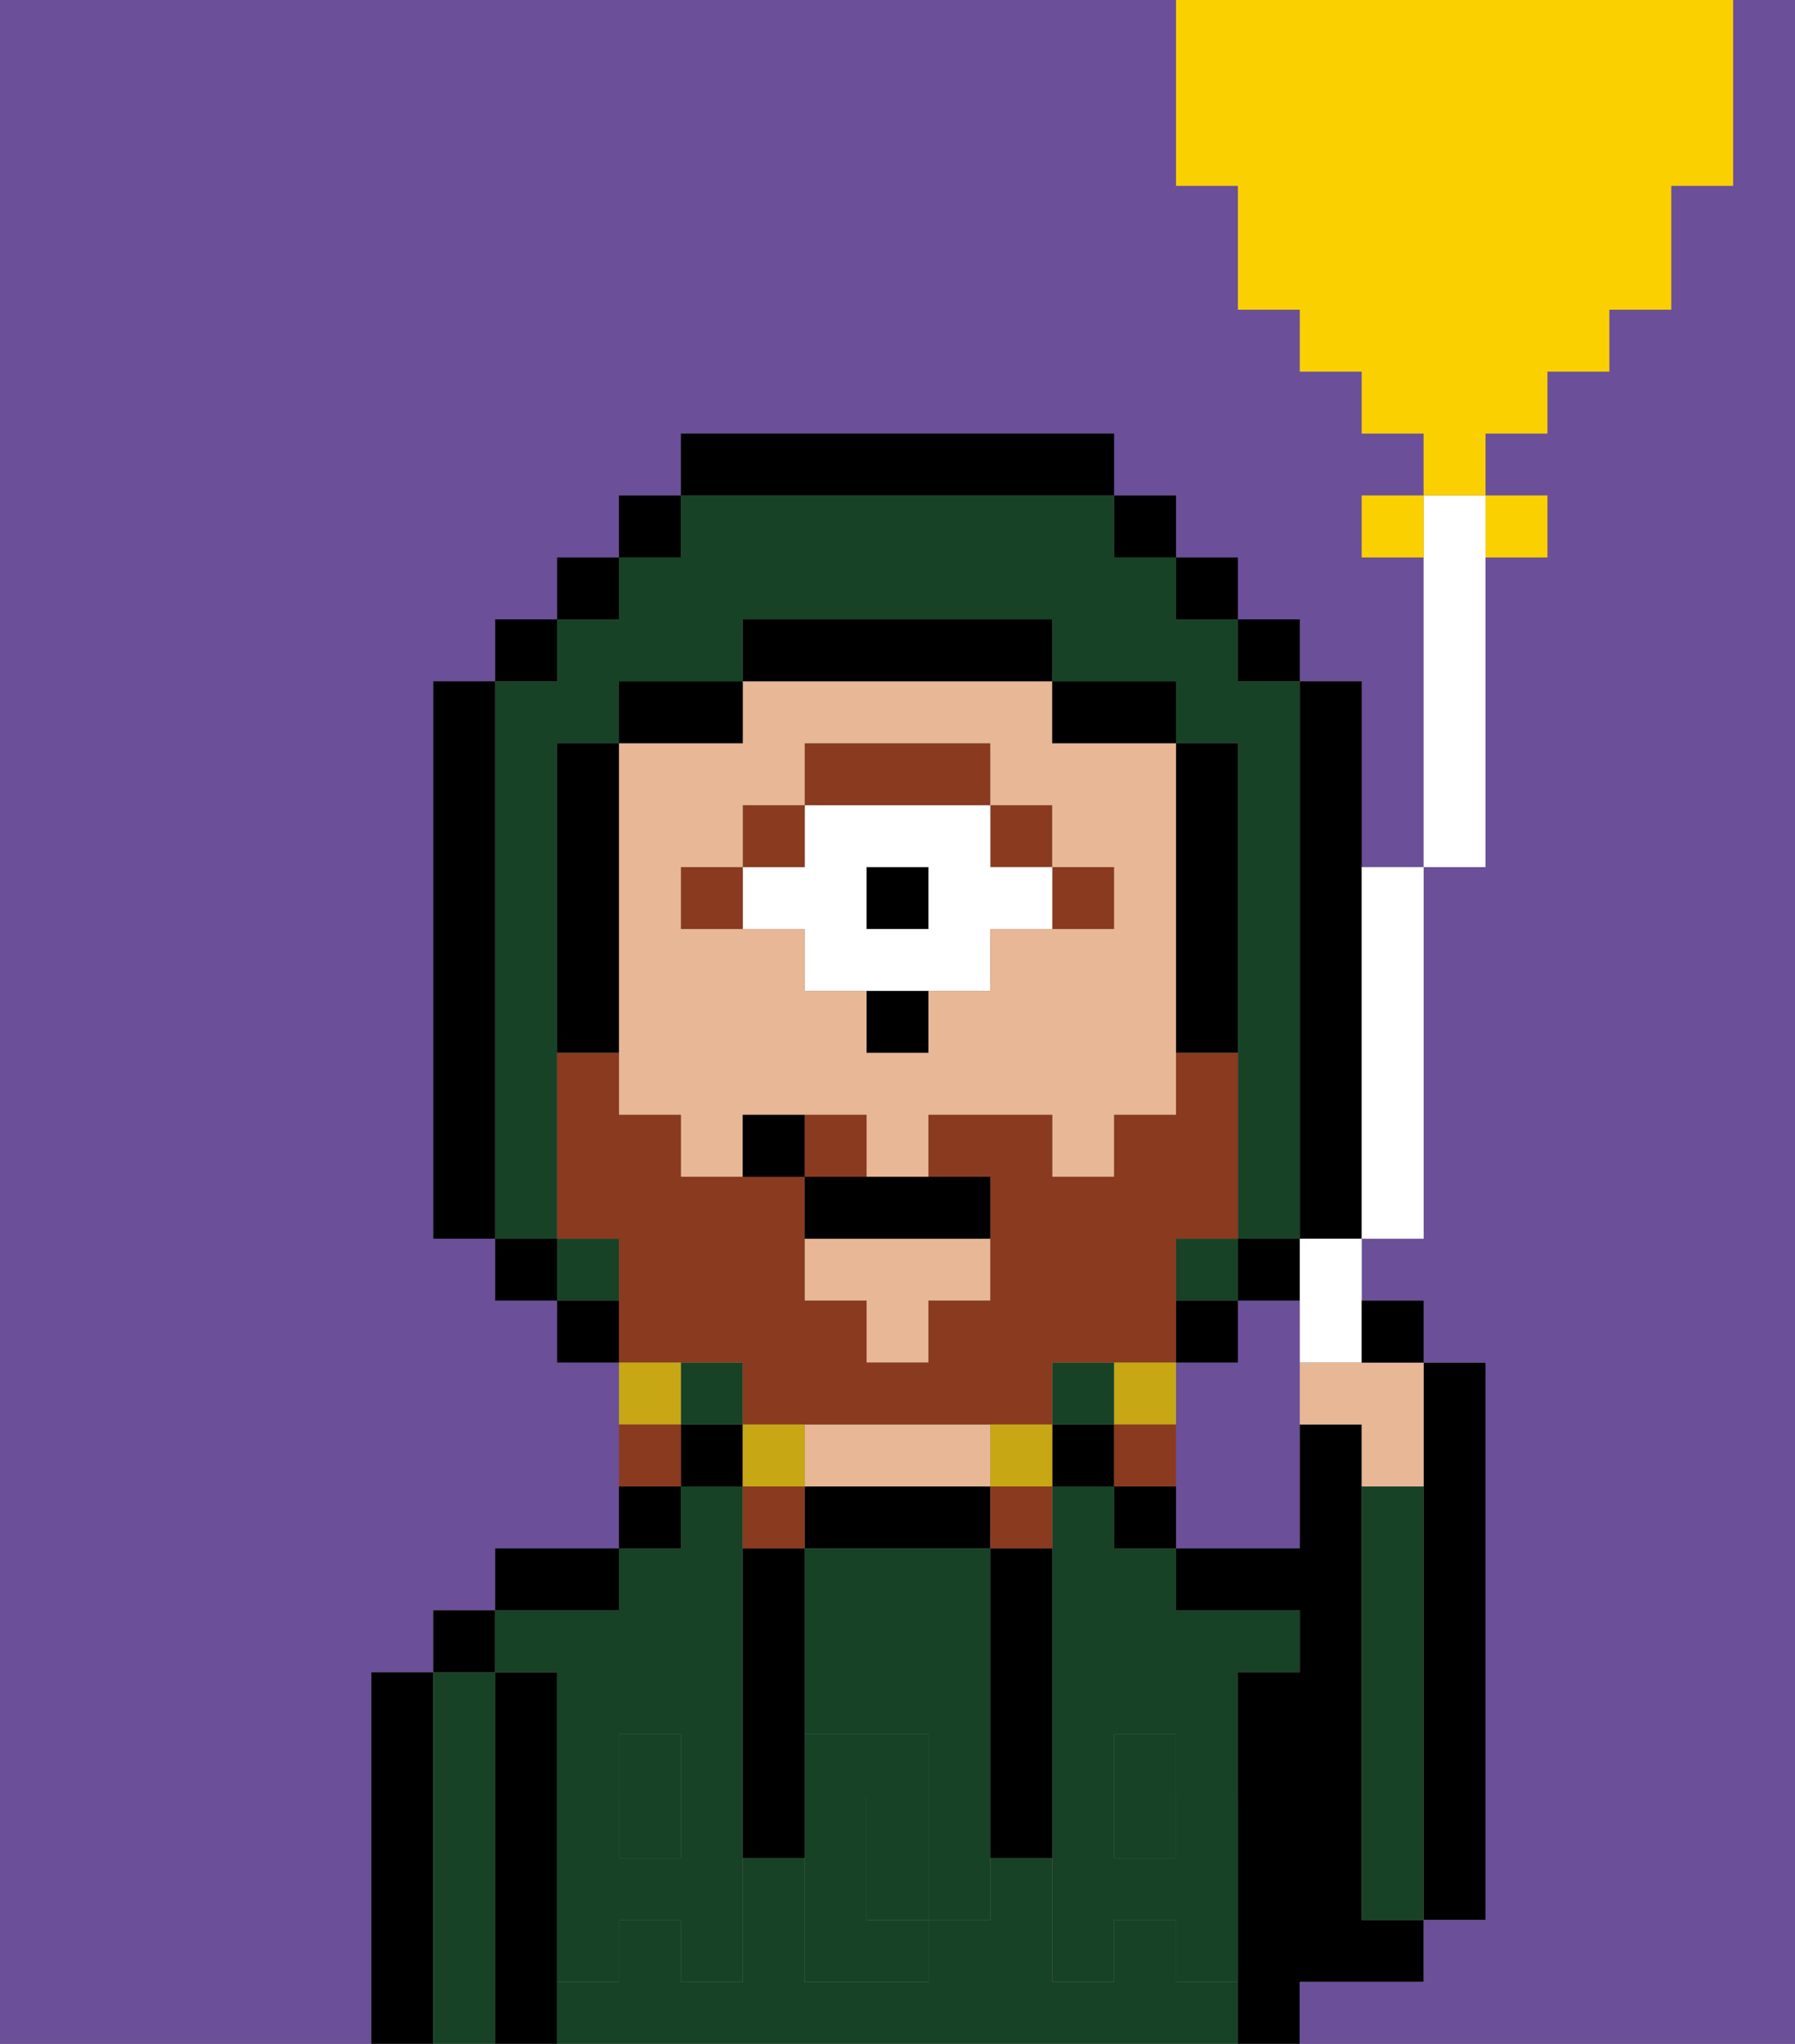 <svg xmlns="http://www.w3.org/2000/svg" viewBox="0 0 29 33"><rect x="0" y="0" width="29" height="33" fill="#808080" stroke="none"/><defs><style>polygon,rect,path{shape-rendering:crispedges;}.sa24-1{fill:#6b4f99;}.sa24-2{fill:#000000;}.sa24-3{fill:#184226;}.sa24-4{fill:#e8b795;}.sa24-5{fill:#184226;}.sa24-6{fill:#893a1f;}.sa24-7{fill:#ffffff;}.sa24-8{fill:#893a1f;}.sa24-9{fill:#c8a715;}.sa24-10{fill:#fad000;}</style></defs><path class="sa24-1" d="M6,27H7V26H8V25h2V22H9V21H8V20H7V11H8V10H9V9h1V8h1V7h7V8h1V9h1v1h1v1h1v3h1V9H22V8h1V7H22V6H21V5H20V3H19V0H0V33H6V27Z"/><path class="sa24-1" d="M21,21H20v1H19v3h2V21Z"/><path class="sa24-2" d="M23,29v2h1V22H23v7Z"/><path class="sa24-2" d="M7,27H6v6H7V27Z"/><path class="sa24-3" d="M8,27H7v6H8V27Z"/><rect class="sa24-2" x="7" y="26" width="1" height="1"/><path class="sa24-2" d="M9,31V27H8v6H9V31Z"/><rect class="sa24-3" x="10" y="29" width="1" height="1"/><path class="sa24-3" d="M10,28h1v1h1V24H11v1H10v1H8v1H9v2h1Z"/><path class="sa24-3" d="M18,24H17v5h1V28h1v1h1V27h1V26H19V25H18Z"/><rect class="sa24-3" x="18" y="29" width="1" height="1"/><path class="sa24-3" d="M19,32V31H18v1H17V30H16v1H15v1H13V30H12v2H11V31H10v1H9v1H20V32Z"/><path class="sa24-2" d="M10,25H8v1h2Z"/><path class="sa24-2" d="M11,24H10v1h1Z"/><rect class="sa24-2" x="11" y="23" width="1" height="1"/><path class="sa24-2" d="M15,24H13v1h3V24Z"/><path class="sa24-4" d="M14,24h2V23H13v1Z"/><rect class="sa24-2" x="17" y="23" width="1" height="1"/><path class="sa24-2" d="M18,24v1h1V24Z"/><path class="sa24-2" d="M22,32h1V31H22V23H21v2H19v1h2v1H20v6h1V32Z"/><path class="sa24-3" d="M23,24H22v7h1V24Z"/><path class="sa24-3" d="M14,29v2h1V29Z"/><path class="sa24-3" d="M13,25v3h2v1h1V25H13Z"/><path class="sa24-5" d="M19,30H18V29H17v3h1V31h1v1h1V29H19Z"/><rect class="sa24-5" x="18" y="28" width="1" height="1"/><path class="sa24-5" d="M15,29v2h1V29Z"/><path class="sa24-5" d="M14,30V29h1V28H13v4h2V31H14Z"/><path class="sa24-5" d="M11,29v1H10V29H9v3h1V31h1v1h1V29Z"/><rect class="sa24-5" x="10" y="28" width="1" height="1"/><path class="sa24-2" d="M13,25H12v5h1V25Z"/><path class="sa24-2" d="M17,28V25H16v5h1V28Z"/><polygon class="sa24-4" points="13 21 14 21 14 22 15 22 15 21 16 21 16 20 13 20 13 21"/><rect class="sa24-6" x="17" y="14" width="1" height="1"/><rect class="sa24-6" x="16" y="13" width="1" height="1"/><rect class="sa24-2" x="14" y="14" width="1" height="1"/><path class="sa24-7" d="M16,14V13H13v1H12v1h1v1h3V15h1V14Zm-1,1H14V14h1Z"/><path class="sa24-6" d="M16,13V12H13v1h3Z"/><rect class="sa24-6" x="12" y="13" width="1" height="1"/><rect class="sa24-6" x="11" y="14" width="1" height="1"/><path class="sa24-2" d="M14,17h1V16H14Z"/><path class="sa24-4" d="M19,12H17V11H12v1H10v6h1v1h1V18h2v1h1V18h2v1h1V18h1V12Zm-1,3H16v1H15v1H14V16H13V15H11V14h1V13h1V12h3v1h1v1h1Z"/><rect class="sa24-3" x="19" y="20" width="1" height="1"/><rect class="sa24-3" x="9" y="20" width="1" height="1"/><path class="sa24-3" d="M9,19V12h1V11h2V10h5v1h2v1h1v8h1V11H20V10H19V9H18V8H11V9H10v1H9v1H8v9H9Z"/><rect class="sa24-3" x="11" y="22" width="1" height="1"/><rect class="sa24-3" x="17" y="22" width="1" height="1"/><rect class="sa24-2" x="10" y="8" width="1" height="1"/><rect class="sa24-2" x="9" y="9" width="1" height="1"/><rect class="sa24-2" x="8" y="10" width="1" height="1"/><path class="sa24-2" d="M8,11H7v9H8V11Z"/><rect class="sa24-2" x="8" y="20" width="1" height="1"/><rect class="sa24-2" x="9" y="21" width="1" height="1"/><rect class="sa24-2" x="19" y="21" width="1" height="1"/><rect class="sa24-2" x="20" y="20" width="1" height="1"/><path class="sa24-2" d="M22,15V11H21v9h1V15Z"/><rect class="sa24-2" x="20" y="10" width="1" height="1"/><rect class="sa24-2" x="19" y="9" width="1" height="1"/><rect class="sa24-2" x="18" y="8" width="1" height="1"/><path class="sa24-2" d="M18,8V7H11V8h7Z"/><path class="sa24-2" d="M12,11H10v1h2Z"/><path class="sa24-2" d="M10,12H9v5h1V12Z"/><path class="sa24-2" d="M20,12H19v5h1V12Z"/><path class="sa24-2" d="M18,12h1V11H17v1Z"/><path class="sa24-2" d="M17,11V10H12v1h5Z"/><path class="sa24-1" d="M28,3H27V5H26V6H25V7H24V8h1V9H24v5H23v6H22v1h1v1h1v9H23v1H21v1h8V0H28Z"/><path class="sa24-8" d="M14,18H13v1h1Z"/><path class="sa24-8" d="M12,22v1h5V22h2V20h1V17H19v1H18v1H17V18H15v1h1v2H15v1H14V21H13V19H11V18H10V17H9v3h1v2h2Z"/><path class="sa24-9" d="M18,23h1V22H18Z"/><path class="sa24-8" d="M18,24h1V23H18Z"/><path class="sa24-9" d="M16,23v1h1V23Z"/><path class="sa24-8" d="M16,25h1V24H16Z"/><path class="sa24-9" d="M13,23H12v1h1Z"/><path class="sa24-8" d="M12,24v1h1V24Z"/><path class="sa24-9" d="M11,22H10v1h1Z"/><path class="sa24-8" d="M11,23H10v1h1Z"/><path class="sa24-2" d="M13,19v1h3V19H13Z"/><path class="sa24-2" d="M12,18v1h1V18Z"/><path class="sa24-7" d="M23,9v5h1V8H23Z"/><path class="sa24-7" d="M22,15v5h1V14H22Z"/><path class="sa24-7" d="M21,21v1h1V20H21Z"/><rect class="sa24-10" x="22" y="8" width="1" height="1"/><path class="sa24-10" d="M25,9V8H24V9Z"/><path class="sa24-10" d="M20,3V5h1V6h1V7h1V8h1V7h1V6h1V5h1V3h1V0H19V3Z"/><path class="sa24-4" d="M21,22v1h1v1h1V22H21Z"/><path class="sa24-2" d="M23,22V21H22v1Z"/></svg>